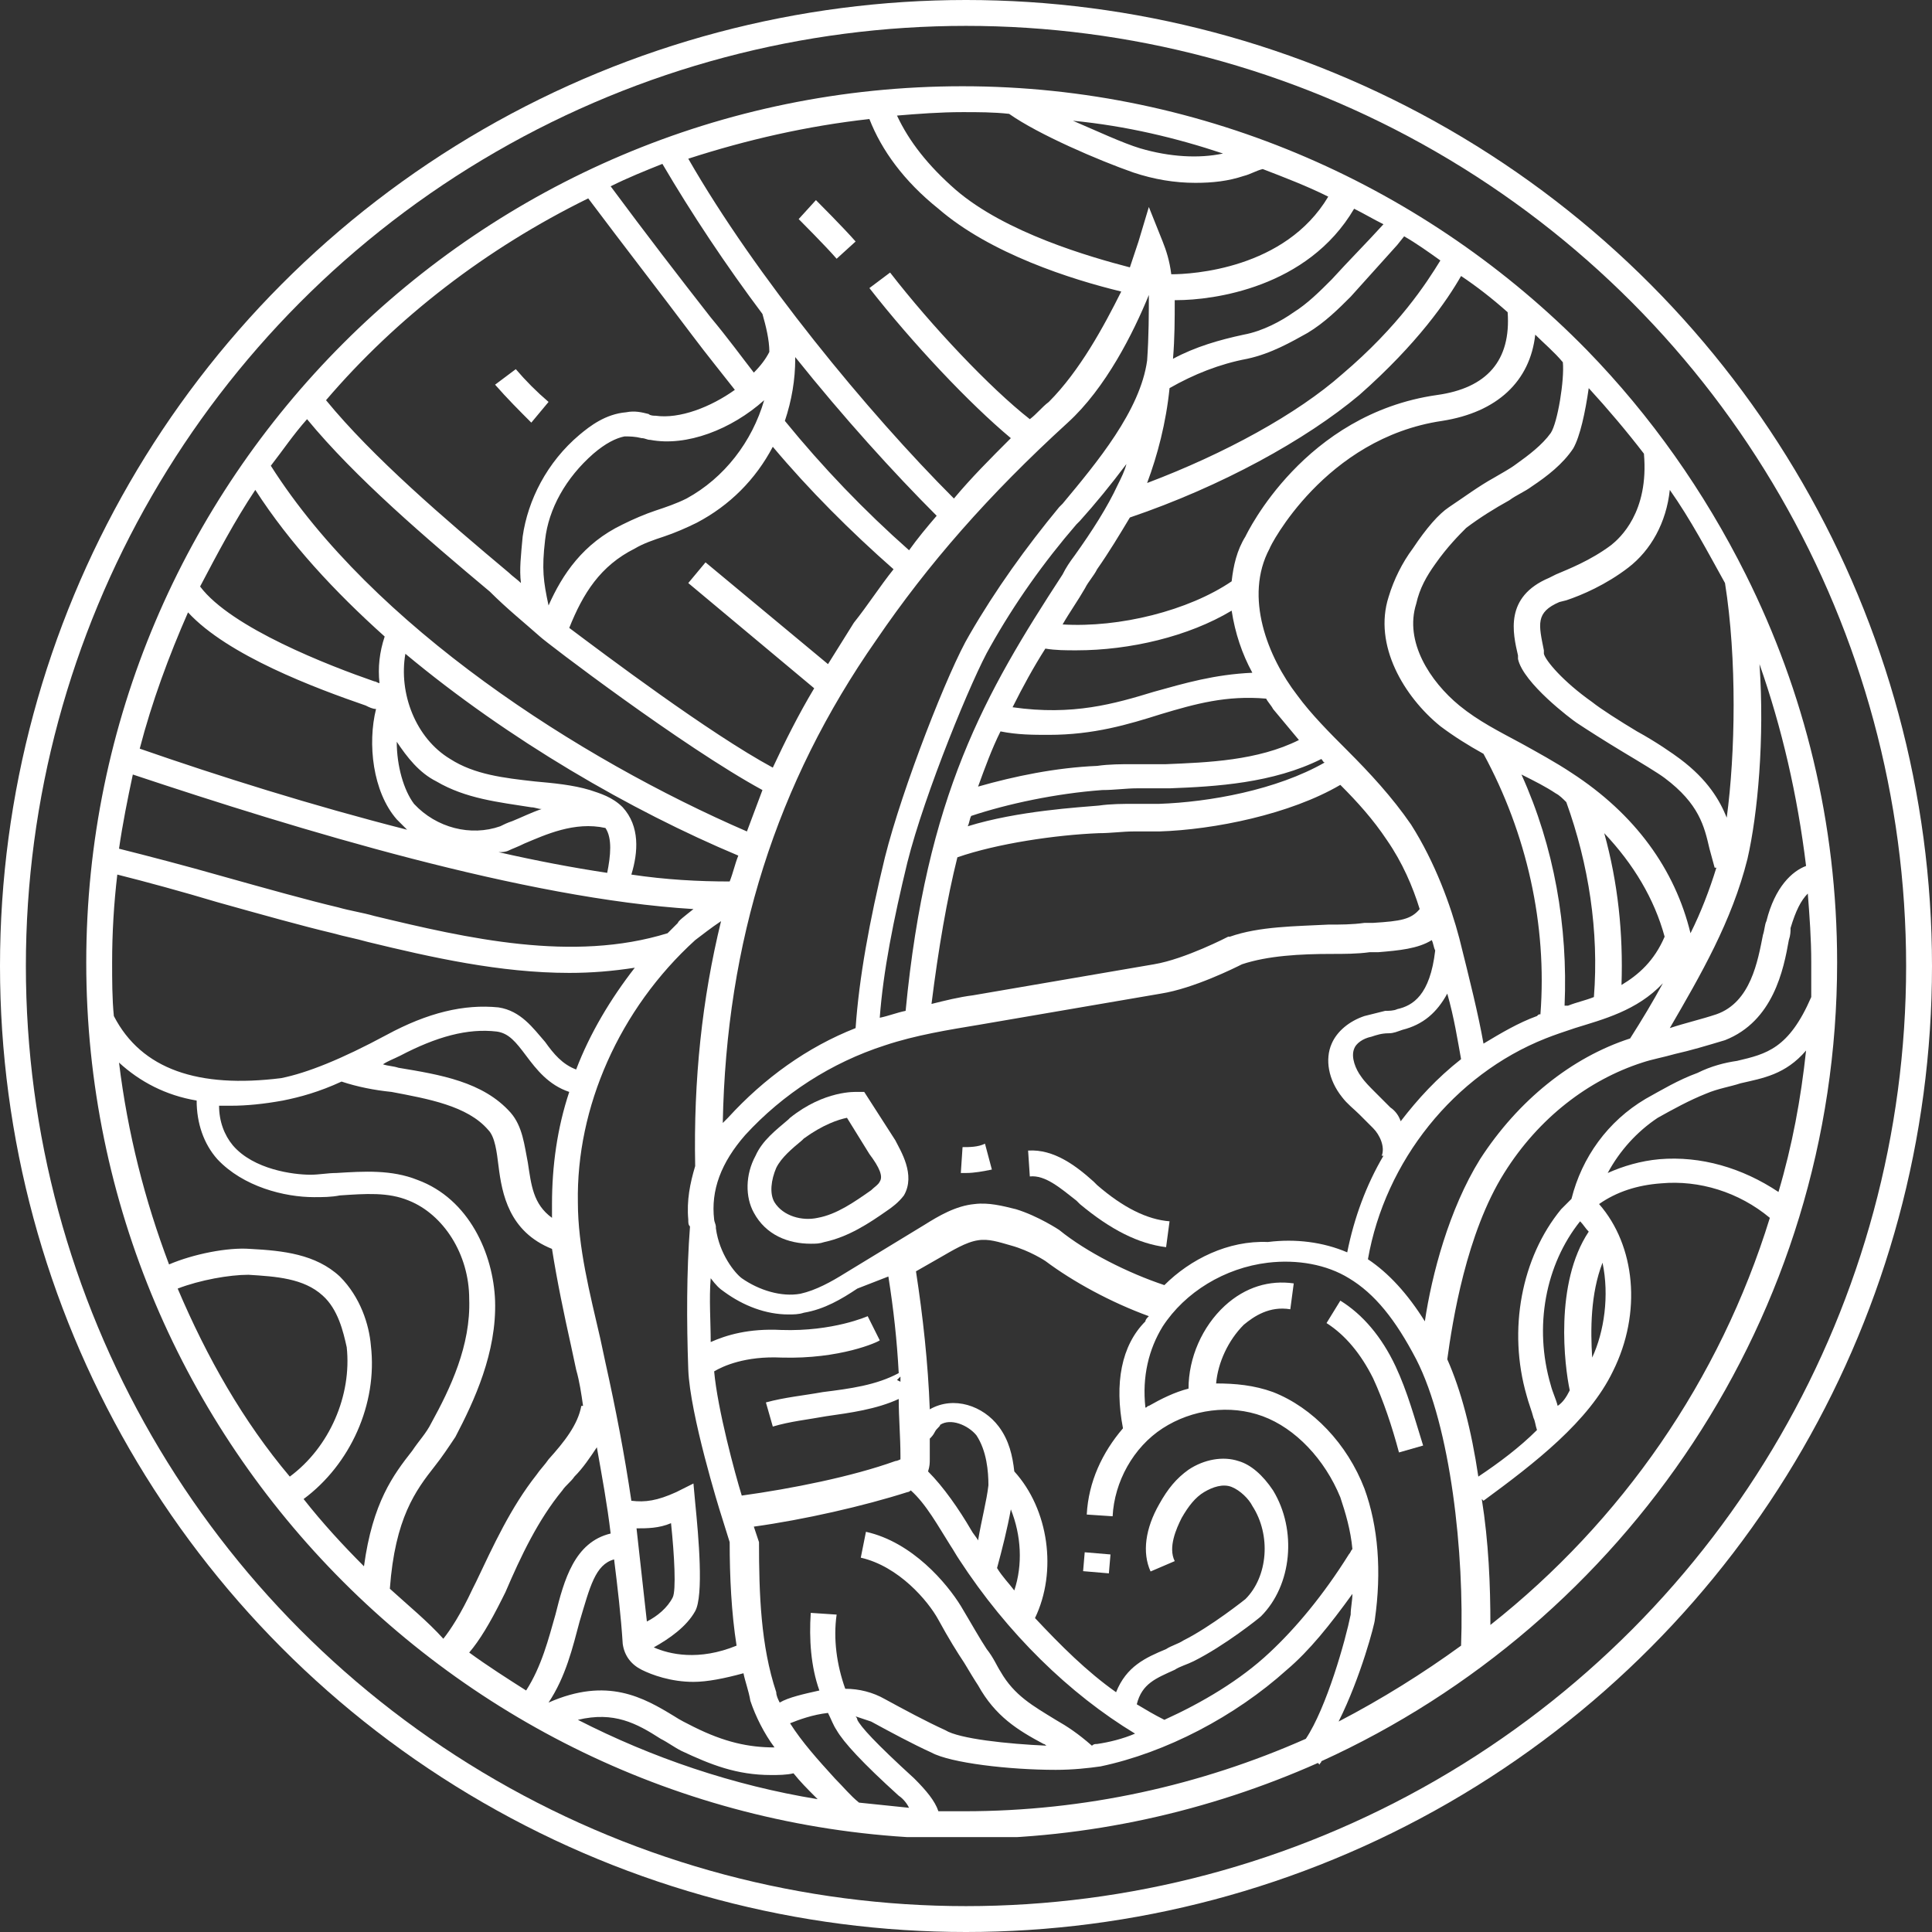 <svg width="112" height="112" viewBox="0 0 112 112" fill="none" xmlns="http://www.w3.org/2000/svg">
<rect x="0" y="0" width="112" height="112" fill="#333333" stroke="none"/>
<g clip-path="url(#clip0)">
<path d="M62.882 89.987L62.789 91.082L64.283 91.209L64.376 90.113L62.882 89.987Z" fill="white"/>
<path d="M80.9 79.2C80.1 77.5 79 76.2 77.7 75.4L76.9 76.7C78 77.4 78.9 78.5 79.6 79.9C80.2 81.2 80.7 82.7 81.1 84.2L82.5 83.8C82 82.2 81.6 80.7 80.9 79.2Z" fill="white"/>
<path d="M63.4 68.5C62.4 67.6 61.1 66.6 59.6 66.7L59.7 68.2C60.6 68.1 61.5 68.9 62.4 69.6L62.6 69.8C64.4 71.3 66 72.1 67.6 72.3L67.8 70.8C66.5 70.7 65.1 70 63.6 68.7L63.4 68.5Z" fill="white"/>
<path d="M50.1 63.3H49.7C49.6 63.3 47.8 63.2 45.8 64.8L45.7 64.9C45 65.5 44.2 66.1 43.8 67C43.2 68.1 43.2 69.4 43.7 70.3C44.4 71.6 45.7 72.1 47 72.1C47.3 72.1 47.5 72.1 47.8 72C49.2 71.7 50.4 70.9 51.4 70.2C51.7 70 52.1 69.7 52.4 69.3C53.1 68.1 52.2 66.7 51.9 66.1L50.1 63.3ZM51 68.5C50.9 68.7 50.7 68.8 50.5 69C49.5 69.7 48.5 70.4 47.4 70.6C46.5 70.8 45.4 70.5 44.9 69.7C44.6 69.2 44.7 68.4 45 67.7C45.3 67.1 45.9 66.6 46.5 66.1L46.6 66C47.7 65.2 48.6 64.9 49.1 64.8L50.4 66.9C51 67.7 51.2 68.2 51 68.5Z" fill="white"/>
<path d="M55.8 66.5L55.7 68C55.8 68 55.9 68 56 68C56.5 68 57 67.9 57.5 67.8L57.1 66.3C56.7 66.5 56.2 66.5 55.8 66.5Z" fill="white"/>
<path d="M30.8 24.5L31.8 23.3C31.1 22.7 30.5 22.1 29.9 21.4L28.7 22.3C29.4 23.1 30.1 23.8 30.8 24.5Z" fill="white"/>
<path d="M46.3 12.7C46.3 12.7 47.9 14.3 48.5 15L49.6 14C48.9 13.2 47.4 11.7 47.3 11.6L46.3 12.7Z" fill="white"/>
<path d="M106.5 55.8C106.5 47.7 104.6 40.1 101.2 33.3C98.8 28.5 95.7 24.1 92 20.3C82.8 10.9 69.9 5 55.8 5C27.8 5 5 27.8 5 55.8C5 83.8 27.8 106.6 55.8 106.6C63.1 106.6 70.1 105 76.4 102.2L76.5 102.3C76.5 102.2 76.6 102.2 76.6 102.1C94.2 94.1 106.5 76.3 106.5 55.8ZM92.3 78.7C92.2 77.1 92.2 75 92.9 73.2C93.3 75.1 93 77.2 92.3 78.7ZM83.9 78.8C84.2 76.6 85 71.5 87.2 68C89.2 64.8 92.1 62.6 95.2 61.6C95.8 61.4 96.4 61.3 97.1 61.1C98 60.9 99 60.6 100 60.3C102.8 59.2 103.4 56.2 103.7 54.5C103.8 54.2 103.8 54 103.8 53.8C104.1 52.8 104.4 52.2 104.8 51.8C104.9 53.1 105 54.4 105 55.8C105 56.5 105 57.1 105 57.8C103.7 60.8 102.4 61.1 100.7 61.5C100 61.6 99.2 61.8 98.4 62.2C97.3 62.6 96.3 63.2 95.4 63.7C93.2 65 91.7 67.1 91.1 69.5C90.9 69.7 90.7 69.9 90.5 70.1C88.2 72.9 87.4 77.1 88.5 80.9C88.6 81.3 88.8 81.8 88.9 82.2C89 82.4 89 82.6 89.1 82.9C88.1 83.9 86.9 84.8 85.7 85.6C85.3 82.9 84.7 80.6 83.9 78.8ZM65.1 82.8C63.9 84.2 63.1 85.9 63 87.8L64.5 87.9C64.6 85.9 65.7 83.9 67.4 82.8C69.1 81.7 71.3 81.4 73.2 82.1C75.1 82.8 76.8 84.6 77.7 86.8C78 87.7 78.3 88.7 78.4 89.8C78.3 89.9 78.3 90 78.2 90.1C76.7 92.5 75.1 94.4 73.6 95.8C71.9 97.4 69.7 98.7 67.5 99.7C66.9 99.4 66.4 99.1 65.9 98.8C66.2 97.6 67 97.3 68.1 96.8C68.4 96.6 68.8 96.5 69.2 96.3C71 95.4 73 93.8 73.1 93.7C74.9 91.9 75.2 88.7 73.8 86.4C73.2 85.5 72.5 84.9 71.8 84.7C70.9 84.4 69.8 84.6 68.9 85.2C68.2 85.7 67.7 86.3 67.2 87.2C66.4 88.6 66.2 90 66.7 91.1L68.1 90.5C67.7 89.7 68.2 88.6 68.5 88C68.9 87.3 69.3 86.8 69.8 86.5C70.3 86.2 70.9 86 71.4 86.2C71.9 86.4 72.4 86.9 72.6 87.3C73.7 89 73.5 91.4 72.2 92.7C72.2 92.7 70.2 94.3 68.6 95.1C68.3 95.3 67.9 95.4 67.6 95.6C66.4 96.1 65.3 96.6 64.7 98.1C63 96.9 61.5 95.4 60 93.8C61.3 91.1 60.8 87.5 58.8 85.3C58.7 84.4 58.5 83.5 57.9 82.7C57 81.5 55.3 80.9 53.9 81.7C53.8 79 53.5 76.3 53.1 73.7L54.5 72.9C55.2 72.5 56 72 56.7 71.9C57.3 71.8 57.9 72 58.6 72.2C59.7 72.5 60.6 73.1 60.6 73.1C62.2 74.3 64.4 75.5 66.6 76.3C66.5 76.4 66.4 76.5 66.4 76.6C65 78 64.6 80.2 65.1 82.8ZM61.2 99.7C59.9 98.9 58.8 98.3 58 96.9C57.8 96.6 57.6 96.1 57.2 95.6C56.8 95 56.3 94.1 55.7 93.1C54.9 91.8 52.9 89.4 50.2 88.8L49.9 90.3C52.1 90.8 53.8 92.8 54.4 93.9C55 95 55.5 95.8 55.9 96.4C56.2 96.9 56.5 97.4 56.7 97.7C57.7 99.5 59 100.3 60.5 101.1C60.6 101.1 60.6 101.2 60.7 101.2C58.4 101.1 55.6 100.8 54.8 100.3C53.7 99.8 52.4 99.1 51.3 98.5C50.6 98.1 49.8 97.9 49 97.9C48.5 96.5 48.3 95 48.5 93.6L47 93.5C46.9 95 47 96.6 47.5 98C46.6 98.2 45.7 98.4 45.2 98.7C45.1 98.5 45 98.3 45 98.1C44.1 95.4 44 92.4 44 89.4L43.7 88.5C46.6 88.1 50.1 87.3 52.6 86.5C52.6 86.5 52.7 86.5 52.8 86.4C53.7 87.2 54.4 88.5 55.1 89.6C55.3 89.9 55.4 90.1 55.6 90.4C58.4 94.7 62 98.2 65.8 100.5C65.1 100.8 64.3 101 63.6 101.1C63.5 101.1 63.4 101.1 63.3 101.2C62.5 100.5 61.9 100.1 61.2 99.7ZM22.6 92.1C22.9 88 24.1 86.4 25.2 85C25.6 84.5 26 83.9 26.4 83.3C27.5 81.2 28.8 78.4 28.7 75.4C28.6 72.7 27.2 69.5 24.2 68.4C22.7 67.8 21.1 67.9 19.5 68C19 68 18.5 68.1 18 68.1C17 68.1 14.7 67.8 13.5 66.4C13 65.8 12.7 65 12.7 64.1C12.9 64.1 13.2 64.1 13.4 64.1C14.3 64.1 15.3 64 16.4 63.8C17.4 63.6 18.5 63.3 19.8 62.7C20.7 63 21.7 63.2 22.7 63.3C24.8 63.7 27.1 64.1 28.3 65.5C28.7 65.9 28.8 66.8 28.9 67.6C29.1 69.2 29.5 71.4 32 72.4C32.3 74.3 32.7 76.2 33.1 78L33.4 79.4C33.6 80.1 33.7 80.8 33.8 81.5H33.7C33.5 82.6 32.7 83.6 31.8 84.6C31.6 84.9 31.3 85.2 31.1 85.5C29.6 87.4 28.6 89.6 27.6 91.7L27.4 92.1C26.7 93.6 26.1 94.5 25.7 95C24.8 94 23.7 93.1 22.6 92.1ZM6.6 58.9C6.5 57.9 6.5 56.8 6.5 55.8C6.5 54.1 6.6 52.4 6.8 50.7C8.4 51.1 10.6 51.7 12.6 52.3C15.1 53 17.6 53.7 19.3 54.1C20 54.3 20.6 54.4 21.3 54.6C25 55.5 29 56.4 33 56.4C34.3 56.4 35.5 56.3 36.8 56.1C35.4 57.9 34.2 59.9 33.4 62C32.6 61.7 32.1 61.1 31.6 60.4C30.9 59.6 30.2 58.6 28.9 58.4C26.9 58.2 24.8 58.7 22.4 60C19.8 61.4 17.8 62.2 16.3 62.5C11.5 63.1 8.2 62 6.6 58.9ZM87.4 18.1C87.6 20.9 86.2 22.5 83.3 22.9C75.6 24 72.3 30.9 72.2 31.1C71.7 31.9 71.5 32.8 71.4 33.7C68.9 35.4 64.9 36.4 61.6 36.2C62 35.5 62.5 34.8 62.9 34.1C63.1 33.7 63.4 33.4 63.6 33C64.3 32 64.9 31 65.5 30C70.8 28.2 75.7 25.5 78.8 22.9C82.2 19.9 83.9 17.4 84.7 16C85.6 16.6 86.5 17.3 87.4 18.1ZM81.2 65C81.1 64.7 80.9 64.4 80.6 64.2C80.3 63.9 80 63.6 79.7 63.3C79.4 63 79.1 62.7 78.9 62.4C78.6 62 78.3 61.3 78.5 60.8C78.6 60.5 79 60.2 79.5 60.1C79.8 60 80.1 59.9 80.5 59.9C80.8 59.9 81 59.8 81.3 59.7C82.5 59.4 83.3 58.7 83.9 57.6C84.3 59 84.5 60.3 84.7 61.4C83.3 62.5 82.2 63.7 81.2 65ZM62.3 32.2C62 32.6 61.8 32.9 61.6 33.3C57.1 40.2 53.7 46.1 52.5 58.6C52 58.7 51.5 58.9 51 59C51.2 56.3 51.8 53.3 52.6 50C53.6 46 56.4 39.2 57.4 37.5C58.8 35 60.5 32.6 62.4 30.4L62.6 30.2C63.5 29.2 64.4 28.1 65.3 26.9C65.2 27.3 65 27.7 64.8 28.1C64.2 29.4 63.3 30.8 62.3 32.2ZM55.5 49.7C57.8 48.9 61.2 48.4 63.7 48.3C64.4 48.3 65.1 48.2 65.7 48.2C66.2 48.2 66.7 48.2 67.2 48.2C70.4 48.1 74.8 47.2 77.7 45.5C78.7 46.5 79.6 47.5 80.4 48.7C81.3 50 81.9 51.4 82.3 52.7C81.8 53.3 81.2 53.4 79.6 53.5H79.1C78.4 53.6 77.7 53.6 77 53.6C75.1 53.7 73 53.7 71.3 54.3H71.2C71.2 54.3 68.7 55.6 66.9 55.9L56.4 57.7C55.6 57.8 54.8 58 54 58.2C54.4 55 54.9 52.1 55.5 49.7ZM67.2 46.6C66.7 46.6 66.2 46.6 65.8 46.6C65.1 46.6 64.4 46.6 63.7 46.7C62.6 46.8 59 47 56.1 47.9C56.2 47.7 56.2 47.5 56.3 47.3C58.4 46.6 61.2 46 63.9 45.8C64.6 45.8 65.3 45.7 65.9 45.7C66.4 45.7 66.9 45.7 67.4 45.7H67.8C70.5 45.6 73.8 45.4 76.6 44C76.7 44.1 76.7 44.2 76.8 44.2C74 45.8 70.1 46.5 67.2 46.6ZM67.6 44.3H67.2C66.7 44.3 66.2 44.3 65.7 44.3C65 44.3 64.3 44.3 63.6 44.4C61.2 44.5 58.8 45 56.7 45.6C57.1 44.5 57.5 43.4 58 42.4C59 42.6 59.9 42.6 60.8 42.6C63.4 42.6 65.4 42 67.3 41.4C69.3 40.8 71.1 40.3 73.4 40.5C73.5 40.7 73.7 40.9 73.8 41.1C74.3 41.7 74.8 42.3 75.3 42.9C72.9 44.1 70 44.2 67.6 44.3ZM66.9 40.1C64.6 40.8 62.2 41.5 58.7 41C59.3 39.8 59.9 38.7 60.6 37.6C61.2 37.7 61.8 37.7 62.4 37.7C65.5 37.7 68.9 36.9 71.4 35.4C71.6 36.7 72 37.9 72.6 39C70.4 39.1 68.7 39.6 66.9 40.1ZM77.8 21.7C75.2 24 71 26.3 66.5 28C67.1 26.4 67.6 24.5 67.8 22.5C69.2 21.7 70.7 21.1 72.3 20.8C73.7 20.5 74.9 19.8 75.8 19.3C76.8 18.7 77.6 17.9 78.3 17.2C79.2 16.2 80.1 15.2 81 14.2L81.4 13.7C82.1 14.1 82.8 14.6 83.5 15.1C82.7 16.4 81.1 18.9 77.8 21.7ZM77.2 16.2C76.5 16.9 75.8 17.6 75 18.1C74.3 18.6 73.2 19.2 72.1 19.4C70.7 19.7 69.3 20.1 68 20.8C68.1 19.6 68.1 18.5 68.1 17.4C68.1 17.4 68.1 17.4 68.2 17.4C70.3 17.4 75.8 16.7 78.5 12.1C79.1 12.4 79.6 12.7 80.2 13C79.2 14.1 78.2 15.1 77.2 16.2ZM66.5 20.9C66.1 23.8 63.6 26.8 61.6 29.2L61.4 29.4C59.5 31.7 57.7 34.2 56.2 36.8C55 38.8 52.3 45.7 51.3 49.7C50.4 53.4 49.8 56.7 49.6 59.6C46.8 60.7 44.3 62.5 42.2 64.8C42.1 64.9 42 65 41.9 65.1C42.1 54.6 45 45.4 50.8 37.1C53.8 32.7 57.3 28.7 61.9 24.5C64.1 22.5 65.7 19.3 66.6 17.1C66.6 18.1 66.6 19.5 66.5 20.9ZM58.6 87.5C59.2 89 59.3 90.7 58.8 92.2C58.5 91.8 58.1 91.4 57.8 90.9C58.1 89.8 58.4 88.6 58.6 87.5ZM56.7 89.3C56.6 89.1 56.4 88.9 56.3 88.7C55.6 87.5 54.7 86.2 53.8 85.3C53.9 85 53.9 84.8 53.9 84.6C53.9 84.2 53.9 83.8 53.9 83.4C54 83.3 54.1 83.2 54.2 83C54.3 82.8 54.5 82.7 54.5 82.6C55.1 82.2 56.1 82.6 56.6 83.2C57.2 84.1 57.3 85.3 57.3 86.1C57.2 87 56.9 88.1 56.7 89.3ZM52.2 80.1L52 80C52 80 52.1 79.9 52.2 79.8C52.2 79.9 52.2 80 52.2 80.1ZM51.5 74C51.8 75.9 52 77.7 52.1 79.6C50.8 80.3 49.3 80.5 47.7 80.7C46.6 80.9 45.5 81 44.4 81.3L44.8 82.7C45.8 82.4 46.8 82.3 47.9 82.1C49.3 81.9 50.8 81.7 52.1 81.1C52.1 82.2 52.2 83.3 52.2 84.4C52.2 84.5 52.2 84.6 52.2 84.6C52.2 84.6 52 84.7 51.9 84.7C49.4 85.6 45.9 86.3 43 86.7C42.6 85.4 41.6 81.7 41.4 79.5C41.9 79.2 43.2 78.6 45.3 78.7C48.7 78.8 50.9 77.8 51 77.7L50.3 76.3C50.3 76.3 48.3 77.2 45.3 77.1C43.4 77 42.1 77.4 41.2 77.8C41.2 76.6 41.1 75.3 41.2 74.1C41.5 74.5 41.7 74.7 42 74.9C43.1 75.7 44.4 76.2 45.7 76.2C46 76.2 46.3 76.2 46.6 76.1C47.8 75.9 48.8 75.3 49.7 74.7L51.5 74ZM44.9 101.3C43.4 101.3 42 101 40.2 100.1C39.8 99.9 39.4 99.7 39.1 99.5C37.3 98.4 35.2 97.2 31.8 98.7C32.8 97.2 33.2 95.5 33.6 94C34.2 92 34.5 90.7 35.6 90.4C35.8 92 36 93.7 36.1 95.3C36.2 96 36.6 96.5 37.2 96.8C37.8 97.1 38.9 97.5 40.2 97.5C41 97.5 42 97.3 43.1 97C43.2 97.5 43.4 98 43.5 98.6C43.8 99.5 44.3 100.5 44.9 101.3ZM37.5 94C37.3 92.2 37.1 90.4 36.9 88.6C37.5 88.6 38.2 88.6 38.9 88.3C39.1 90.2 39.2 92.2 39 92.6C38.7 93.2 38.1 93.7 37.5 94ZM39.9 70.7C39.9 70.9 39.9 71 40 71.1C39.8 73.7 39.8 76.6 39.9 79.4C40 82 41.7 87.5 41.8 87.8L42.3 89.4C42.3 91.4 42.4 93.5 42.7 95.4C40.5 96.3 38.8 95.9 37.9 95.5C38.8 95 39.8 94.3 40.3 93.4C40.8 92.5 40.5 89.1 40.3 87.1L40.2 86L39.2 86.5C38.1 87 37.4 87.1 36.6 87C36.2 84.3 35.7 81.7 35.1 79L34.8 77.6C34.2 75 33.5 72.3 33.5 69.7C33.4 64.2 35.9 58.5 40.3 54.5C40.7 54.2 41.2 53.8 41.8 53.4C40.7 57.9 40.2 62.6 40.3 67.6C40 68.6 39.8 69.6 39.9 70.7ZM32 70.6C30.9 69.8 30.8 68.7 30.6 67.4C30.4 66.4 30.3 65.3 29.6 64.5C28 62.7 25.5 62.3 23.1 61.9C22.8 61.8 22.5 61.8 22.2 61.7C22.5 61.5 22.8 61.4 23.2 61.2C25.3 60.1 27.1 59.6 28.8 59.8C29.5 59.9 29.9 60.4 30.5 61.2C31.1 62 31.8 62.9 33 63.3C32.3 65.4 32 67.6 32 69.8C32 70.1 32 70.3 32 70.6ZM23 43C23.6 43.9 24.3 44.8 25.3 45.3C27 46.3 28.9 46.5 30.8 46.8C31 46.8 31.2 46.9 31.4 46.9C30.8 47.1 30.2 47.4 29.7 47.6C29.4 47.7 29.2 47.8 29 47.9C27.3 48.5 25.3 48 24 46.6C23.4 45.8 23 44.4 23 43ZM29.5 49.3C29.7 49.2 30 49.1 30.4 48.9C31.6 48.4 33.3 47.6 35.1 48C35.5 48.6 35.4 49.6 35.2 50.6C33.2 50.3 31.1 49.9 28.9 49.4C29.1 49.4 29.3 49.4 29.5 49.3ZM36.1 46.8C35.5 46.2 34.8 46 34.2 45.8C33.2 45.5 32.1 45.4 31 45.3C29.2 45.1 27.5 44.9 26.1 44C24.1 42.8 23.1 40.2 23.5 37.9C29.5 42.9 36.6 47 42.8 49.6C42.6 50.1 42.5 50.6 42.3 51.1C40.5 51.1 38.6 51 36.6 50.7C37 49.4 37.1 47.9 36.1 46.8ZM52.7 31.9C50.1 29.6 47.7 27.1 45.5 24.4C45.9 23.2 46.1 22 46.1 20.8V20.7C48.9 24.2 51.8 27.4 54.3 29.9C53.7 30.6 53.2 31.2 52.7 31.9ZM44.8 25.9C46.9 28.4 49.3 30.8 51.8 33C51 34 50.3 35.1 49.5 36.1C49 36.9 48.5 37.7 48 38.5L40.9 32.6L39.9 33.8L47.2 39.9C46.3 41.4 45.5 43 44.8 44.5C41.1 42.5 35 37.9 33 36.4C33.8 34.4 34.8 32.8 36.8 31.8C37.3 31.5 37.9 31.3 38.5 31.1C39.1 30.9 39.8 30.6 40.4 30.3C42.3 29.3 43.8 27.8 44.8 25.9ZM60.8 23.3C60.4 23.6 60.1 24 59.7 24.3C57.4 22.5 54 18.9 51.6 15.8L50.4 16.7C52.9 19.9 56.2 23.4 58.6 25.4C57.4 26.6 56.3 27.7 55.3 28.9C50.3 23.9 43.8 16 39.9 9.2C43.3 8.1 46.8 7.3 50.4 6.9C51.1 8.7 52.4 10.5 54.4 12.1C57.4 14.7 62.1 16.2 65 16.9C64 18.9 62.6 21.5 60.8 23.3ZM44.2 18.2C44.4 18.9 44.6 19.7 44.6 20.4C44.4 20.8 44.1 21.2 43.7 21.6C43 20.7 42.2 19.6 41.2 18.4C39.4 16.1 37.4 13.5 35.4 10.8C36.4 10.3 37.4 9.9 38.4 9.5C40.1 12.4 42.1 15.4 44.2 18.2ZM44.3 23.2C43.6 25.6 42 27.7 39.8 28.9C39.2 29.2 38.6 29.4 38 29.6C37.4 29.8 36.7 30.1 36.1 30.4C33.8 31.5 32.6 33.3 31.8 35.1C31.5 33.7 31.4 33 31.6 31.3C31.8 29.5 32.8 27.7 34.4 26.3C35.1 25.7 35.7 25.4 36.2 25.3C36.5 25.3 36.8 25.3 37.2 25.4C37.4 25.4 37.5 25.5 37.7 25.5C39.8 25.9 42.4 24.9 44.3 23.2ZM31.3 36.9C31.6 37.2 39.6 43.3 44.2 45.8C43.9 46.6 43.6 47.4 43.3 48.2C33.6 44 21.6 36.3 15.7 27C16.4 26.1 17 25.2 17.8 24.3C20.6 27.7 24.7 31.2 28.4 34.3C29.4 35.3 30.4 36.1 31.3 36.9ZM22.3 36.9C22 37.8 21.9 38.7 22 39.6C21.9 39.6 21.8 39.5 21.7 39.5C19.1 38.6 13.4 36.4 11.6 34C12.6 32.1 13.6 30.2 14.8 28.4C16.8 31.5 19.4 34.3 22.3 36.9ZM21.2 40.9C21.4 41 21.6 41.1 21.8 41.1C21.3 43.1 21.6 45.9 23 47.5C23.2 47.7 23.4 47.9 23.6 48.1C18.1 46.7 12.7 45 8.1 43.4C8.8 40.7 9.8 38 10.9 35.5C13.2 38 18.3 39.9 21.2 40.9ZM40.2 52.7C39.7 53.1 39.3 53.4 39.3 53.5C39.1 53.7 38.9 53.9 38.7 54.1C33.2 55.8 27.1 54.4 21.7 53.1C21 52.9 20.3 52.8 19.6 52.6C17.9 52.2 15.4 51.5 12.9 50.8C10.8 50.2 8.5 49.6 6.9 49.2C7.1 47.8 7.4 46.3 7.7 44.9C17.3 48.1 30.4 52.1 40.2 52.7ZM29.1 92.7L29.3 92.3C30.2 90.2 31.2 88.1 32.6 86.4C32.8 86.1 33.1 85.9 33.3 85.6C33.8 85.1 34.2 84.5 34.6 83.9C34.9 85.6 35.2 87.2 35.4 88.9C33.3 89.4 32.7 91.6 32.2 93.6C31.8 95 31.4 96.6 30.5 98C29.4 97.3 28.3 96.6 27.2 95.8C27.8 95.1 28.4 94.1 29.1 92.7ZM38.3 100.8C38.7 101 39.1 101.3 39.5 101.5C41.2 102.3 42.7 102.9 44.7 102.9C45.1 102.9 45.6 102.9 46 102.8C46.4 103.3 46.8 103.7 47.3 104.2L47.4 104.3C42.5 103.5 37.8 101.9 33.5 99.7C35.6 99.2 36.9 99.9 38.3 100.8ZM48.4 103.1C47.4 102 46.5 101 45.8 99.9C46.3 99.7 47.1 99.4 48 99.3C48.2 99.7 48.3 100 48.5 100.3C48.9 101 50 102.2 52.1 104.1C52.4 104.3 52.6 104.6 52.7 104.8C51.7 104.7 50.8 104.6 49.8 104.5C49.3 104.1 48.9 103.6 48.4 103.1ZM67.5 74.5C65.4 73.8 63 72.6 61.4 71.3C61.4 71.3 60.2 70.5 58.9 70.1C58.1 69.9 57.3 69.7 56.5 69.8C55.4 69.9 54.4 70.5 53.6 71L49 73.8C48.2 74.3 47.3 74.8 46.4 75C45.3 75.2 44 74.8 43 74.1C42.6 73.8 41.7 72.7 41.5 71.2V71.1C41.5 71 41.4 70.8 41.4 70.7C41.2 69 41.8 67.4 43.2 65.8C45.4 63.4 48.2 61.6 51.3 60.6C53.1 60 55 59.7 56.8 59.4L67.3 57.6C69.2 57.3 71.6 56.1 72 55.9C73.5 55.4 75.4 55.3 77.2 55.3C77.9 55.3 78.7 55.3 79.4 55.2H79.9C81.1 55.1 82.2 55 83 54.5C83.1 54.7 83.1 54.9 83.2 55.1C82.9 57.7 81.9 58.3 81 58.5C80.8 58.6 80.5 58.6 80.3 58.6C79.9 58.7 79.5 58.8 79.1 58.9C78.2 59.2 77.5 59.8 77.2 60.5C76.8 61.4 77 62.6 77.8 63.6C78.1 64 78.5 64.3 78.8 64.6C79.1 64.9 79.3 65.1 79.6 65.4C80 65.8 80.3 66.5 80.1 67H80.2C79.2 68.7 78.5 70.6 78.1 72.6C76.7 72 75.1 71.8 73.5 72C71.2 71.9 69 73 67.5 74.5ZM89.6 60.2C90.1 60 90.7 59.8 91.3 59.6C92.9 59.1 94.9 58.6 96.4 57C95.8 58.1 95.2 59.1 94.5 60.2C91.1 61.3 88 63.8 85.8 67.2C84 70.1 83 73.9 82.6 76.6C81.6 75 80.5 73.8 79.3 73C80.3 67.3 84.3 62.3 89.6 60.2ZM92.1 22.5C93.2 23.7 94.3 25 95.3 26.3C95.6 29.7 93.9 31.2 93.4 31.6C92.2 32.5 90.9 33 90.2 33.3L89.8 33.5C87.2 34.6 87.7 36.7 88 38V38.2C88.3 39.6 91.1 41.7 91.4 41.9C92 42.3 93.1 43 94.1 43.6C95.1 44.2 96.1 44.8 96.5 45.1C98.5 46.6 98.8 47.9 99.1 49.2C99.2 49.6 99.3 49.9 99.4 50.3H99.5C99.1 51.6 98.6 52.9 98 54.1C97.1 50.4 94.8 47.2 91.1 44.8C90.2 44.2 89.1 43.6 88.2 43.1C86.9 42.4 85.7 41.8 84.6 40.9C82.9 39.5 81.4 37.2 82.1 35C82.3 34.1 82.7 33.4 83.2 32.7C83.9 31.7 84.6 31 85 30.6C85.8 30 86.6 29.5 87.5 29C87.9 28.7 88.4 28.5 88.8 28.2C89.7 27.6 90.6 26.9 91.2 26C91.6 25.3 91.9 23.9 92.1 22.5ZM100.1 47.4C99.7 46.4 99 45.2 97.4 44C97 43.7 96 43 94.9 42.4C93.9 41.8 92.8 41.1 92.3 40.7C90.6 39.5 89.6 38.3 89.5 37.9V37.7C89.2 36.2 89 35.5 90.4 34.9L90.8 34.8C91.7 34.5 93.1 33.9 94.4 32.9C95.7 31.9 96.6 30.3 96.8 28.4C98 30.1 99 32 100 33.8C100.7 38.2 100.6 43.7 100.1 47.4ZM92.8 57.6H92.7C92.7 57.7 92.7 57.6 92.8 57.6ZM94 57.1C94.1 54.1 93.8 51.2 93 48.3C94.7 50.1 95.9 52.1 96.5 54.3C95.9 55.7 95 56.5 94 57.1ZM90.2 46C90.4 46.1 90.6 46.3 90.8 46.5C92.1 50.1 92.7 54 92.4 57.8C91.9 58 91.4 58.1 90.9 58.3C90.8 58.3 90.8 58.3 90.7 58.3C90.9 53.7 90.1 49.1 88.2 44.9C89 45.3 89.6 45.6 90.2 46ZM90.3 81.5C90.2 81.1 90 80.7 89.9 80.3C88.9 76.9 89.6 73.3 91.6 70.8C91.8 71 91.9 71.2 92.1 71.4C90.1 74.4 90.7 79.2 91 80.6C90.8 81 90.6 81.3 90.3 81.5ZM96.1 64.8C97 64.3 97.9 63.8 98.9 63.4C99.6 63.1 100.3 63 100.9 62.8C102.2 62.5 103.5 62.3 104.7 60.9C104.4 63.7 103.9 66.4 103.1 69.1C101 67.7 98.6 67 96.2 67.2C95.1 67.3 94.1 67.6 93.2 68C93.9 66.7 94.9 65.6 96.1 64.8ZM104.7 50.2C103.9 50.5 102.9 51.4 102.4 53.4C102.3 53.6 102.3 53.9 102.2 54.2C101.9 55.7 101.5 58.1 99.5 58.8C98.6 59.1 97.7 59.3 96.8 59.6C98.6 56.5 100.4 53.4 101.3 49.8C101.9 47.2 102.3 42.8 102 38.5C103.3 42.2 104.2 46.1 104.7 50.2ZM90.6 21C90.7 22 90.3 24.5 89.9 25.1C89.4 25.8 88.6 26.4 87.9 26.9C87.5 27.2 87.1 27.4 86.6 27.7C85.7 28.2 84.9 28.8 84 29.4C83.4 29.8 82.7 30.6 81.9 31.8C81.3 32.6 80.8 33.6 80.5 34.6C79.6 37.4 81.4 40.4 83.5 42.1C84.3 42.7 85.1 43.2 86 43.7C88.5 48.3 89.7 53.6 89.3 58.8C89.2 58.8 89.2 58.8 89.1 58.9C88 59.3 87 59.9 86 60.5C85.7 58.8 85.2 56.8 84.6 54.4C84.1 52.5 83.2 50 81.8 47.8C80.7 46.2 79.4 44.8 78.1 43.5C77.1 42.5 76 41.4 75.2 40.3C73.5 38.1 72.1 34.6 73.6 31.8C73.6 31.7 76.8 25.4 83.6 24.4C86.8 23.9 88.7 22.1 89 19.4C89.5 19.9 90.1 20.4 90.6 21ZM70.9 8.9C69.5 9.2 67.8 9.1 66.1 8.6C65.1 8.3 63.6 7.6 62.2 7C65.3 7.3 68.2 8 70.9 8.9ZM58.5 6.6C60.2 7.8 63.7 9.3 65.7 10C66.9 10.4 68.1 10.6 69.3 10.6C70.3 10.6 71.2 10.5 72.1 10.2C72.5 10.1 72.8 9.9 73.2 9.8C74.5 10.3 75.8 10.8 77 11.4C74.5 15.6 69.1 15.9 67.9 15.9C67.8 15.1 67.6 14.5 67.4 14L66.6 12L66 14C66 14 65.8 14.6 65.5 15.5C63.2 14.9 58.3 13.5 55.4 11C53.8 9.6 52.7 8.2 52 6.7C53.2 6.6 54.5 6.5 55.8 6.5C56.7 6.5 57.6 6.5 58.5 6.6ZM34.1 11.5C36.2 14.3 38.3 17 40.1 19.4C41 20.6 41.9 21.7 42.6 22.6C41.2 23.6 39.4 24.3 38 24.1C37.9 24.1 37.7 24.1 37.6 24C37.2 23.9 36.8 23.8 36.3 23.9C35.1 24 34.2 24.7 33.6 25.2C31.7 26.8 30.6 29 30.3 31.1C30.2 32.2 30.1 33 30.2 33.8C30 33.6 29.7 33.4 29.5 33.2C25.8 30.1 21.6 26.5 18.9 23.2C23 18.4 28.2 14.4 34.1 11.5ZM10.3 74.7C11.6 74.2 13.3 73.9 14.4 73.9C16 74 17.6 74.1 18.7 75.1C19.6 75.9 19.9 77.2 20.1 78.1C20.4 80.9 19.1 83.9 16.8 85.6C14.1 82.4 12 78.7 10.3 74.7ZM17.6 86.9C20.3 84.9 21.9 81.4 21.5 78C21.4 76.8 20.9 75.2 19.7 74C18.3 72.7 16.4 72.5 14.5 72.4C13.2 72.3 11.2 72.7 9.8 73.3C8.4 69.6 7.4 65.7 6.9 61.6C8.1 62.7 9.6 63.5 11.4 63.8C11.4 65.1 11.8 66.3 12.6 67.2C14.1 68.8 16.5 69.4 18.2 69.4C18.7 69.4 19.2 69.4 19.7 69.3C21.2 69.2 22.5 69.1 23.7 69.6C25.7 70.4 27.2 72.7 27.2 75.3C27.3 78 26.1 80.5 25 82.5C24.7 83.1 24.3 83.5 23.9 84.1C22.8 85.5 21.6 87.1 21.1 90.8C19.9 89.6 18.7 88.3 17.6 86.9ZM54.4 105C54.2 104.4 53.7 103.8 53 103.1C50.7 101 49.9 100.1 49.7 99.7C49.7 99.6 49.6 99.5 49.6 99.5C49.9 99.6 50.2 99.7 50.5 99.8C51.6 100.4 52.9 101.1 54 101.6C55.1 102.2 58.5 102.6 61.2 102.6C62.2 102.6 63.1 102.5 63.8 102.4C67.6 101.6 71.6 99.5 74.6 96.8C75.9 95.7 77.1 94.2 78.4 92.4C78.4 92.8 78.3 93.2 78.3 93.6C78 95.1 76.9 99 75.7 100.8C69.6 103.5 62.9 105 55.9 105C55.3 105 54.9 105 54.4 105ZM79.7 93.9C80.1 91.1 79.9 88.5 79.1 86.3C78.1 83.7 76.1 81.6 73.8 80.7C72.7 80.3 71.6 80.2 70.5 80.2C70.6 79 71.2 77.7 72.1 76.8C72.7 76.3 73.6 75.7 74.8 75.9L75 74.4C73.6 74.2 72.2 74.6 71 75.7C69.7 76.9 68.9 78.7 68.9 80.5C68.1 80.7 67.3 81.1 66.6 81.5C66.5 81.5 66.5 81.6 66.4 81.6C66.2 79.8 66.6 78.2 67.4 76.9C68.7 74.9 71 73.5 73.5 73.2C75.2 73 76.9 73.3 78.2 74.1C79.7 75 80.9 76.5 82.1 78.8C84.1 82.7 84.9 90.1 84.7 95.4C82.5 97 80.1 98.5 77.6 99.8C78.9 97.2 79.7 94.1 79.7 93.9ZM86.4 94.2C86.4 91.9 86.3 89.4 85.9 86.9L86 87C89 84.8 92.1 82.4 93.5 79.5C95.2 76.1 94.8 72.2 92.7 69.8C93.7 69.1 94.9 68.7 96.3 68.6C98.5 68.4 100.8 69.1 102.6 70.6C99.7 80 94 88.2 86.4 94.2Z" fill="white"/>
</g>
<circle cx="56" cy="56" r="55.25" stroke="white" stroke-width="1.5"/>
<defs>
<clipPath id="clip0">
<rect width="101.5" height="101.5" fill="white" transform="translate(5 5)"/>
</clipPath>
</defs>
</svg>
